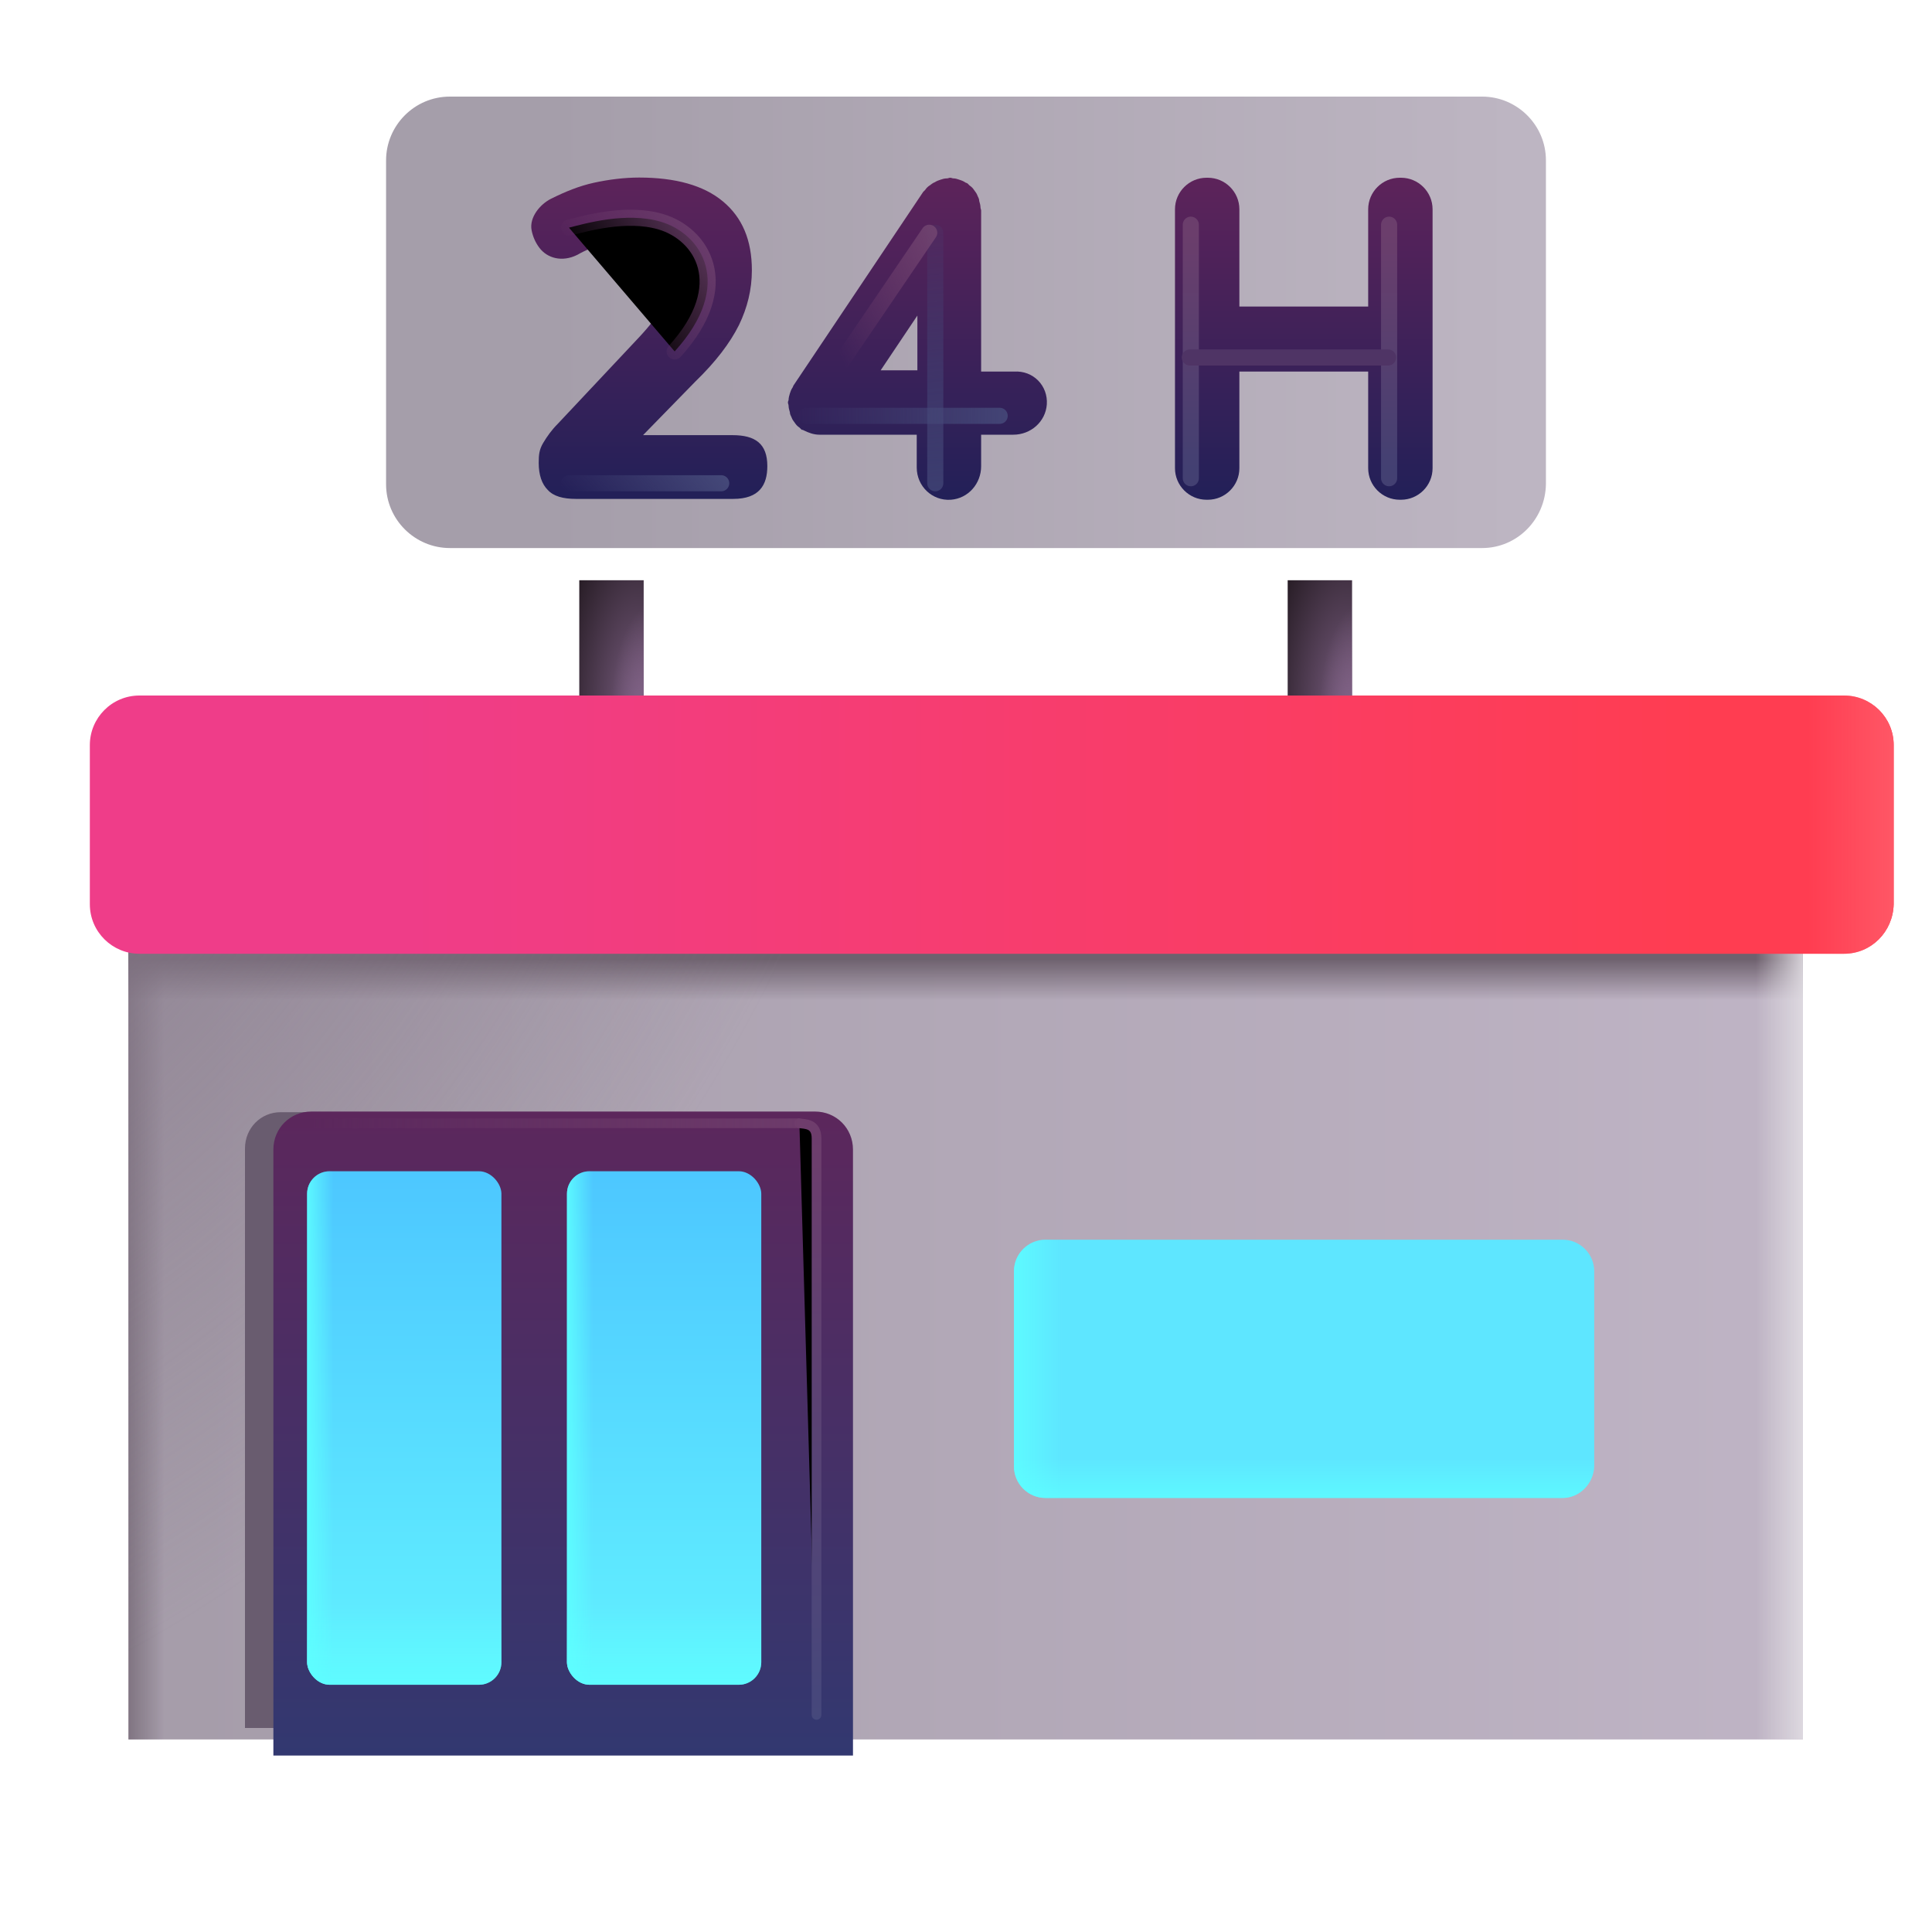 <svg viewBox="1 1 30 30" xmlns="http://www.w3.org/2000/svg">
<g filter="url(#filter0_iii_18_6533)">
<path d="M24.015 10.01H7.985C7.445 10.01 6.995 9.57 6.995 9.02V3.99C6.995 3.45 7.435 3 7.985 3H24.015C24.555 3 25.005 3.44 25.005 3.99V9.02C24.995 9.57 24.555 10.01 24.015 10.01Z" fill="url(#paint0_linear_18_6533)"/>
</g>
<g filter="url(#filter1_i_18_6533)">
<path d="M12.665 8.487C12.665 8.137 12.475 8.007 12.125 8.007H10.735L11.545 7.177C11.865 6.867 12.085 6.577 12.225 6.297C12.355 6.027 12.425 5.747 12.425 5.447C12.425 4.977 12.275 4.627 11.975 4.377C11.675 4.127 11.235 4.007 10.675 4.007C10.445 4.007 10.205 4.037 9.975 4.087C9.745 4.137 9.525 4.227 9.305 4.337C9.137 4.421 8.965 4.626 9.005 4.827C9.025 4.927 9.065 5.017 9.125 5.097C9.245 5.257 9.475 5.327 9.715 5.207C9.855 5.127 9.985 5.077 10.115 5.047C10.245 5.017 10.365 4.997 10.475 4.997C10.925 4.997 11.165 5.237 11.165 5.587C11.165 5.727 11.125 5.867 11.045 6.007C10.965 6.147 10.835 6.317 10.655 6.507L9.415 7.827C9.315 7.927 9.245 8.027 9.185 8.127C9.125 8.227 9.115 8.307 9.115 8.437C9.115 8.627 9.165 8.767 9.255 8.857C9.345 8.957 9.495 8.997 9.695 8.997H12.135C12.542 8.997 12.665 8.78 12.665 8.487Z" fill="url(#paint1_linear_18_6533)"/>
</g>
<g filter="url(#filter2_i_18_6533)">
<path d="M17.005 7.53C16.985 7.8 16.755 8 16.485 8H15.985V8.49C15.985 8.76 15.785 8.99 15.515 9.01C15.225 9.03 14.985 8.8 14.985 8.51V8H13.475C13.385 8 13.305 7.97 13.225 7.93C13.215 7.92 13.205 7.93 13.195 7.92C13.185 7.91 13.175 7.9 13.165 7.89C13.135 7.87 13.115 7.85 13.095 7.82C13.075 7.79 13.055 7.77 13.045 7.74C13.035 7.71 13.015 7.69 13.015 7.65C13.005 7.62 12.995 7.58 12.995 7.55C12.995 7.53 12.985 7.52 12.985 7.5C12.985 7.48 12.995 7.47 12.995 7.46C12.995 7.43 13.005 7.39 13.015 7.36C13.025 7.33 13.035 7.3 13.055 7.27C13.065 7.26 13.065 7.24 13.075 7.23L15.085 4.23C15.095 4.22 15.105 4.21 15.115 4.2C15.135 4.17 15.155 4.15 15.185 4.13C15.215 4.11 15.235 4.09 15.265 4.08C15.295 4.06 15.325 4.05 15.355 4.04C15.385 4.03 15.415 4.02 15.455 4.02C15.475 4.02 15.485 4.01 15.505 4.01C15.525 4.01 15.535 4.02 15.555 4.02C15.585 4.02 15.615 4.03 15.645 4.04C15.675 4.05 15.705 4.06 15.735 4.08C15.745 4.09 15.765 4.09 15.775 4.1C15.785 4.11 15.795 4.12 15.805 4.13C15.835 4.15 15.855 4.17 15.875 4.2C15.895 4.23 15.915 4.25 15.925 4.28C15.935 4.31 15.955 4.33 15.955 4.37C15.965 4.4 15.975 4.44 15.975 4.47C15.975 4.49 15.985 4.5 15.985 4.52V7.02H16.495C16.795 7 17.025 7.24 17.005 7.53ZM14.995 7V6.15L14.425 7H14.995Z" fill="url(#paint2_linear_18_6533)"/>
</g>
<g filter="url(#filter3_i_18_6533)">
<path d="M22.995 4.5V8.52C22.995 8.79 22.775 9.01 22.505 9.01H22.485C22.215 9.01 21.995 8.79 21.995 8.52V7.02H19.995V8.52C19.995 8.79 19.775 9.01 19.505 9.01H19.485C19.215 9.01 18.995 8.79 18.995 8.52V4.5C18.995 4.23 19.215 4.01 19.485 4.01H19.505C19.775 4.01 19.995 4.23 19.995 4.5V6.01H21.995V4.5C21.995 4.23 22.215 4.01 22.485 4.01H22.505C22.775 4.01 22.995 4.23 22.995 4.5Z" fill="url(#paint3_linear_18_6533)"/>
</g>
<path d="M10.995 10.01H9.995V12.01H10.995V10.01Z" fill="url(#paint4_radial_18_6533)"/>
<path d="M10.995 10.01H9.995V12.01H10.995V10.01Z" fill="url(#paint5_radial_18_6533)"/>
<path d="M21.995 10.01H20.995V12.01H21.995V10.01Z" fill="url(#paint6_radial_18_6533)"/>
<path d="M21.995 10.01H20.995V12.01H21.995V10.01Z" fill="url(#paint7_radial_18_6533)"/>
<path d="M28.995 12.01H2.995V28.01H28.995V12.01Z" fill="url(#paint8_linear_18_6533)"/>
<path d="M28.995 12.01H2.995V28.01H28.995V12.01Z" fill="url(#paint9_linear_18_6533)"/>
<path d="M28.995 12.01H2.995V28.01H28.995V12.01Z" fill="url(#paint10_linear_18_6533)"/>
<path d="M28.995 12.01H2.995V28.01H28.995V12.01Z" fill="url(#paint11_radial_18_6533)"/>
<path d="M28.995 12.01H2.995V28.01H28.995V12.01Z" fill="url(#paint12_linear_18_6533)"/>
<g filter="url(#filter4_f_18_6533)">
<path d="M13.252 27.832H4.804V18.834C4.804 18.518 5.048 18.27 5.358 18.27H12.698C13.008 18.27 13.252 18.518 13.252 18.834V27.832V27.832Z" fill="#695C6F"/>
</g>
<g filter="url(#filter5_i_18_6533)">
<path d="M13.995 28.01H4.995V18.6C4.995 18.27 5.255 18.01 5.585 18.01H13.405C13.735 18.01 13.995 18.27 13.995 18.6V28.01V28.01Z" fill="url(#paint13_linear_18_6533)"/>
</g>
<g filter="url(#filter6_i_18_6533)">
<path d="M25.515 24.01H17.485C17.215 24.01 16.995 23.79 16.995 23.52V20.49C16.995 20.22 17.215 20 17.485 20H25.515C25.785 20 26.005 20.22 26.005 20.49V23.52C25.995 23.79 25.775 24.01 25.515 24.01Z" fill="#5EE6FF"/>
<path d="M25.515 24.01H17.485C17.215 24.01 16.995 23.79 16.995 23.52V20.49C16.995 20.22 17.215 20 17.485 20H25.515C25.785 20 26.005 20.22 26.005 20.49V23.52C25.995 23.79 25.775 24.01 25.515 24.01Z" fill="url(#paint14_linear_18_6533)"/>
<path d="M25.515 24.01H17.485C17.215 24.01 16.995 23.79 16.995 23.52V20.49C16.995 20.22 17.215 20 17.485 20H25.515C25.785 20 26.005 20.22 26.005 20.49V23.52C25.995 23.79 25.775 24.01 25.515 24.01Z" fill="url(#paint15_linear_18_6533)"/>
</g>
<g filter="url(#filter7_i_18_6533)">
<path d="M29.235 16.01H2.765C2.345 16.01 1.995 15.67 1.995 15.24V12.77C1.995 12.35 2.335 12 2.765 12H29.235C29.655 12 30.005 12.34 30.005 12.77V15.24C29.995 15.67 29.655 16.01 29.235 16.01Z" fill="url(#paint16_linear_18_6533)"/>
<path d="M29.235 16.01H2.765C2.345 16.01 1.995 15.67 1.995 15.24V12.77C1.995 12.35 2.335 12 2.765 12H29.235C29.655 12 30.005 12.34 30.005 12.77V15.24C29.995 15.67 29.655 16.01 29.235 16.01Z" fill="url(#paint17_linear_18_6533)"/>
</g>
<g filter="url(#filter8_i_18_6533)">
<rect x="5.969" y="18.987" width="3.017" height="7.974" rx="0.35" fill="url(#paint18_linear_18_6533)"/>
<rect x="5.969" y="18.987" width="3.017" height="7.974" rx="0.35" fill="url(#paint19_linear_18_6533)"/>
<rect x="5.969" y="18.987" width="3.017" height="7.974" rx="0.35" fill="url(#paint20_linear_18_6533)"/>
</g>
<g filter="url(#filter9_i_18_6533)">
<rect x="10.004" y="18.987" width="3.017" height="7.974" rx="0.35" fill="url(#paint21_linear_18_6533)"/>
<rect x="10.004" y="18.987" width="3.017" height="7.974" rx="0.35" fill="url(#paint22_linear_18_6533)"/>
<rect x="10.004" y="18.987" width="3.017" height="7.974" rx="0.35" fill="url(#paint23_linear_18_6533)"/>
</g>
<g filter="url(#filter10_f_18_6533)">
<path d="M13.413 18.442C13.502 18.457 13.679 18.442 13.679 18.676C13.679 18.998 13.679 24.851 13.679 27.629" stroke="url(#paint24_linear_18_6533)" stroke-width="0.15" stroke-linecap="round"/>
</g>
<g filter="url(#filter11_f_18_6533)">
<path d="M13.398 18.442H5.839" stroke="url(#paint25_linear_18_6533)" stroke-width="0.15" stroke-linecap="round"/>
</g>
<g filter="url(#filter12_f_18_6533)">
<path d="M9.835 4.535C10.08 4.473 10.724 4.286 11.257 4.442C11.898 4.629 12.413 5.426 11.476 6.457" stroke="url(#paint26_linear_18_6533)" stroke-width="0.25" stroke-linecap="round"/>
</g>
<g filter="url(#filter13_f_18_6533)">
<path d="M12.199 8.504L9.835 8.504" stroke="url(#paint27_linear_18_6533)" stroke-width="0.25" stroke-linecap="round"/>
</g>
<g filter="url(#filter14_f_18_6533)">
<path d="M15.523 8.504V4.614" stroke="url(#paint28_linear_18_6533)" stroke-width="0.25" stroke-linecap="round"/>
</g>
<g filter="url(#filter15_f_18_6533)">
<path d="M16.523 7.457H13.523" stroke="url(#paint29_linear_18_6533)" stroke-width="0.25" stroke-linecap="round"/>
</g>
<g filter="url(#filter16_f_18_6533)">
<path d="M13.538 7.395L15.429 4.614" stroke="url(#paint30_linear_18_6533)" stroke-width="0.25" stroke-linecap="round"/>
</g>
<g filter="url(#filter17_f_18_6533)">
<path d="M22.57 4.489V8.426" stroke="url(#paint31_linear_18_6533)" stroke-width="0.25" stroke-linecap="round"/>
</g>
<g filter="url(#filter18_f_18_6533)">
<path d="M19.491 4.489V8.426" stroke="url(#paint32_linear_18_6533)" stroke-width="0.25" stroke-linecap="round"/>
</g>
<g filter="url(#filter19_f_18_6533)">
<path d="M19.476 6.551H22.554" stroke="url(#paint33_linear_18_6533)" stroke-width="0.25" stroke-linecap="round"/>
</g>
<defs>
<filter id="filter0_iii_18_6533" x="6.695" y="2.7" width="18.61" height="7.31" filterUnits="userSpaceOnUse" color-interpolation-filters="sRGB">
<feFlood flood-opacity="0" result="BackgroundImageFix"/>
<feBlend mode="normal" in="SourceGraphic" in2="BackgroundImageFix" result="shape"/>
<feColorMatrix in="SourceAlpha" type="matrix" values="0 0 0 0 0 0 0 0 0 0 0 0 0 0 0 0 0 0 127 0" result="hardAlpha"/>
<feOffset dx="0.3" dy="-0.3"/>
<feGaussianBlur stdDeviation="0.3"/>
<feComposite in2="hardAlpha" operator="arithmetic" k2="-1" k3="1"/>
<feColorMatrix type="matrix" values="0 0 0 0 0.478 0 0 0 0 0.404 0 0 0 0 0.459 0 0 0 1 0"/>
<feBlend mode="normal" in2="shape" result="effect1_innerShadow_18_6533"/>
<feColorMatrix in="SourceAlpha" type="matrix" values="0 0 0 0 0 0 0 0 0 0 0 0 0 0 0 0 0 0 127 0" result="hardAlpha"/>
<feOffset dy="-0.2"/>
<feGaussianBlur stdDeviation="0.15"/>
<feComposite in2="hardAlpha" operator="arithmetic" k2="-1" k3="1"/>
<feColorMatrix type="matrix" values="0 0 0 0 0.565 0 0 0 0 0.365 0 0 0 0 0.486 0 0 0 1 0"/>
<feBlend mode="normal" in2="effect1_innerShadow_18_6533" result="effect2_innerShadow_18_6533"/>
<feColorMatrix in="SourceAlpha" type="matrix" values="0 0 0 0 0 0 0 0 0 0 0 0 0 0 0 0 0 0 127 0" result="hardAlpha"/>
<feOffset dx="-0.3"/>
<feGaussianBlur stdDeviation="0.3"/>
<feComposite in2="hardAlpha" operator="arithmetic" k2="-1" k3="1"/>
<feColorMatrix type="matrix" values="0 0 0 0 0.875 0 0 0 0 0.859 0 0 0 0 0.882 0 0 0 1 0"/>
<feBlend mode="normal" in2="effect2_innerShadow_18_6533" result="effect3_innerShadow_18_6533"/>
</filter>
<filter id="filter1_i_18_6533" x="8.999" y="3.757" width="3.916" height="5.24" filterUnits="userSpaceOnUse" color-interpolation-filters="sRGB">
<feFlood flood-opacity="0" result="BackgroundImageFix"/>
<feBlend mode="normal" in="SourceGraphic" in2="BackgroundImageFix" result="shape"/>
<feColorMatrix in="SourceAlpha" type="matrix" values="0 0 0 0 0 0 0 0 0 0 0 0 0 0 0 0 0 0 127 0" result="hardAlpha"/>
<feOffset dx="0.25" dy="-0.25"/>
<feGaussianBlur stdDeviation="0.2"/>
<feComposite in2="hardAlpha" operator="arithmetic" k2="-1" k3="1"/>
<feColorMatrix type="matrix" values="0 0 0 0 0.204 0 0 0 0 0.133 0 0 0 0 0.227 0 0 0 1 0"/>
<feBlend mode="normal" in2="shape" result="effect1_innerShadow_18_6533"/>
</filter>
<filter id="filter2_i_18_6533" x="12.985" y="3.76" width="4.271" height="5.251" filterUnits="userSpaceOnUse" color-interpolation-filters="sRGB">
<feFlood flood-opacity="0" result="BackgroundImageFix"/>
<feBlend mode="normal" in="SourceGraphic" in2="BackgroundImageFix" result="shape"/>
<feColorMatrix in="SourceAlpha" type="matrix" values="0 0 0 0 0 0 0 0 0 0 0 0 0 0 0 0 0 0 127 0" result="hardAlpha"/>
<feOffset dx="0.25" dy="-0.25"/>
<feGaussianBlur stdDeviation="0.2"/>
<feComposite in2="hardAlpha" operator="arithmetic" k2="-1" k3="1"/>
<feColorMatrix type="matrix" values="0 0 0 0 0.204 0 0 0 0 0.133 0 0 0 0 0.227 0 0 0 1 0"/>
<feBlend mode="normal" in2="shape" result="effect1_innerShadow_18_6533"/>
</filter>
<filter id="filter3_i_18_6533" x="18.995" y="3.76" width="4.25" height="5.25" filterUnits="userSpaceOnUse" color-interpolation-filters="sRGB">
<feFlood flood-opacity="0" result="BackgroundImageFix"/>
<feBlend mode="normal" in="SourceGraphic" in2="BackgroundImageFix" result="shape"/>
<feColorMatrix in="SourceAlpha" type="matrix" values="0 0 0 0 0 0 0 0 0 0 0 0 0 0 0 0 0 0 127 0" result="hardAlpha"/>
<feOffset dx="0.25" dy="-0.25"/>
<feGaussianBlur stdDeviation="0.2"/>
<feComposite in2="hardAlpha" operator="arithmetic" k2="-1" k3="1"/>
<feColorMatrix type="matrix" values="0 0 0 0 0.204 0 0 0 0 0.133 0 0 0 0 0.227 0 0 0 1 0"/>
<feBlend mode="normal" in2="shape" result="effect1_innerShadow_18_6533"/>
</filter>
<filter id="filter4_f_18_6533" x="4.304" y="17.77" width="9.448" height="10.562" filterUnits="userSpaceOnUse" color-interpolation-filters="sRGB">
<feFlood flood-opacity="0" result="BackgroundImageFix"/>
<feBlend mode="normal" in="SourceGraphic" in2="BackgroundImageFix" result="shape"/>
<feGaussianBlur stdDeviation="0.25" result="effect1_foregroundBlur_18_6533"/>
</filter>
<filter id="filter5_i_18_6533" x="4.995" y="18.01" width="9.25" height="10.25" filterUnits="userSpaceOnUse" color-interpolation-filters="sRGB">
<feFlood flood-opacity="0" result="BackgroundImageFix"/>
<feBlend mode="normal" in="SourceGraphic" in2="BackgroundImageFix" result="shape"/>
<feColorMatrix in="SourceAlpha" type="matrix" values="0 0 0 0 0 0 0 0 0 0 0 0 0 0 0 0 0 0 127 0" result="hardAlpha"/>
<feOffset dx="0.25" dy="0.25"/>
<feGaussianBlur stdDeviation="0.35"/>
<feComposite in2="hardAlpha" operator="arithmetic" k2="-1" k3="1"/>
<feColorMatrix type="matrix" values="0 0 0 0 0.216 0 0 0 0 0.114 0 0 0 0 0.255 0 0 0 1 0"/>
<feBlend mode="normal" in2="shape" result="effect1_innerShadow_18_6533"/>
</filter>
<filter id="filter6_i_18_6533" x="16.745" y="20" width="9.26" height="4.26" filterUnits="userSpaceOnUse" color-interpolation-filters="sRGB">
<feFlood flood-opacity="0" result="BackgroundImageFix"/>
<feBlend mode="normal" in="SourceGraphic" in2="BackgroundImageFix" result="shape"/>
<feColorMatrix in="SourceAlpha" type="matrix" values="0 0 0 0 0 0 0 0 0 0 0 0 0 0 0 0 0 0 127 0" result="hardAlpha"/>
<feOffset dx="-0.25" dy="0.25"/>
<feGaussianBlur stdDeviation="0.2"/>
<feComposite in2="hardAlpha" operator="arithmetic" k2="-1" k3="1"/>
<feColorMatrix type="matrix" values="0 0 0 0 0.224 0 0 0 0 0.671 0 0 0 0 0.973 0 0 0 1 0"/>
<feBlend mode="normal" in2="shape" result="effect1_innerShadow_18_6533"/>
</filter>
<filter id="filter7_i_18_6533" x="1.995" y="11.8" width="28.41" height="4.21" filterUnits="userSpaceOnUse" color-interpolation-filters="sRGB">
<feFlood flood-opacity="0" result="BackgroundImageFix"/>
<feBlend mode="normal" in="SourceGraphic" in2="BackgroundImageFix" result="shape"/>
<feColorMatrix in="SourceAlpha" type="matrix" values="0 0 0 0 0 0 0 0 0 0 0 0 0 0 0 0 0 0 127 0" result="hardAlpha"/>
<feOffset dx="0.4" dy="-0.2"/>
<feGaussianBlur stdDeviation="0.5"/>
<feComposite in2="hardAlpha" operator="arithmetic" k2="-1" k3="1"/>
<feColorMatrix type="matrix" values="0 0 0 0 0.62 0 0 0 0 0.22 0 0 0 0 0.388 0 0 0 1 0"/>
<feBlend mode="normal" in2="shape" result="effect1_innerShadow_18_6533"/>
</filter>
<filter id="filter8_i_18_6533" x="5.769" y="18.987" width="3.217" height="8.174" filterUnits="userSpaceOnUse" color-interpolation-filters="sRGB">
<feFlood flood-opacity="0" result="BackgroundImageFix"/>
<feBlend mode="normal" in="SourceGraphic" in2="BackgroundImageFix" result="shape"/>
<feColorMatrix in="SourceAlpha" type="matrix" values="0 0 0 0 0 0 0 0 0 0 0 0 0 0 0 0 0 0 127 0" result="hardAlpha"/>
<feOffset dx="-0.2" dy="0.2"/>
<feGaussianBlur stdDeviation="0.3"/>
<feComposite in2="hardAlpha" operator="arithmetic" k2="-1" k3="1"/>
<feColorMatrix type="matrix" values="0 0 0 0 0.118 0 0 0 0 0.545 0 0 0 0 0.937 0 0 0 1 0"/>
<feBlend mode="normal" in2="shape" result="effect1_innerShadow_18_6533"/>
</filter>
<filter id="filter9_i_18_6533" x="9.804" y="18.987" width="3.217" height="8.174" filterUnits="userSpaceOnUse" color-interpolation-filters="sRGB">
<feFlood flood-opacity="0" result="BackgroundImageFix"/>
<feBlend mode="normal" in="SourceGraphic" in2="BackgroundImageFix" result="shape"/>
<feColorMatrix in="SourceAlpha" type="matrix" values="0 0 0 0 0 0 0 0 0 0 0 0 0 0 0 0 0 0 127 0" result="hardAlpha"/>
<feOffset dx="-0.2" dy="0.2"/>
<feGaussianBlur stdDeviation="0.3"/>
<feComposite in2="hardAlpha" operator="arithmetic" k2="-1" k3="1"/>
<feColorMatrix type="matrix" values="0 0 0 0 0.118 0 0 0 0 0.545 0 0 0 0 0.937 0 0 0 1 0"/>
<feBlend mode="normal" in2="shape" result="effect1_innerShadow_18_6533"/>
</filter>
<filter id="filter10_f_18_6533" x="13.088" y="18.117" width="0.916" height="9.838" filterUnits="userSpaceOnUse" color-interpolation-filters="sRGB">
<feFlood flood-opacity="0" result="BackgroundImageFix"/>
<feBlend mode="normal" in="SourceGraphic" in2="BackgroundImageFix" result="shape"/>
<feGaussianBlur stdDeviation="0.125" result="effect1_foregroundBlur_18_6533"/>
</filter>
<filter id="filter11_f_18_6533" x="5.514" y="18.117" width="8.209" height="0.65" filterUnits="userSpaceOnUse" color-interpolation-filters="sRGB">
<feFlood flood-opacity="0" result="BackgroundImageFix"/>
<feBlend mode="normal" in="SourceGraphic" in2="BackgroundImageFix" result="shape"/>
<feGaussianBlur stdDeviation="0.125" result="effect1_foregroundBlur_18_6533"/>
</filter>
<filter id="filter12_f_18_6533" x="9.46" y="4.006" width="2.903" height="2.826" filterUnits="userSpaceOnUse" color-interpolation-filters="sRGB">
<feFlood flood-opacity="0" result="BackgroundImageFix"/>
<feBlend mode="normal" in="SourceGraphic" in2="BackgroundImageFix" result="shape"/>
<feGaussianBlur stdDeviation="0.125" result="effect1_foregroundBlur_18_6533"/>
</filter>
<filter id="filter13_f_18_6533" x="9.46" y="8.129" width="3.114" height="0.75" filterUnits="userSpaceOnUse" color-interpolation-filters="sRGB">
<feFlood flood-opacity="0" result="BackgroundImageFix"/>
<feBlend mode="normal" in="SourceGraphic" in2="BackgroundImageFix" result="shape"/>
<feGaussianBlur stdDeviation="0.125" result="effect1_foregroundBlur_18_6533"/>
</filter>
<filter id="filter14_f_18_6533" x="15.148" y="4.239" width="0.75" height="4.641" filterUnits="userSpaceOnUse" color-interpolation-filters="sRGB">
<feFlood flood-opacity="0" result="BackgroundImageFix"/>
<feBlend mode="normal" in="SourceGraphic" in2="BackgroundImageFix" result="shape"/>
<feGaussianBlur stdDeviation="0.125" result="effect1_foregroundBlur_18_6533"/>
</filter>
<filter id="filter15_f_18_6533" x="13.148" y="7.082" width="3.75" height="0.75" filterUnits="userSpaceOnUse" color-interpolation-filters="sRGB">
<feFlood flood-opacity="0" result="BackgroundImageFix"/>
<feBlend mode="normal" in="SourceGraphic" in2="BackgroundImageFix" result="shape"/>
<feGaussianBlur stdDeviation="0.125" result="effect1_foregroundBlur_18_6533"/>
</filter>
<filter id="filter16_f_18_6533" x="13.163" y="4.239" width="2.641" height="3.531" filterUnits="userSpaceOnUse" color-interpolation-filters="sRGB">
<feFlood flood-opacity="0" result="BackgroundImageFix"/>
<feBlend mode="normal" in="SourceGraphic" in2="BackgroundImageFix" result="shape"/>
<feGaussianBlur stdDeviation="0.125" result="effect1_foregroundBlur_18_6533"/>
</filter>
<filter id="filter17_f_18_6533" x="22.195" y="4.114" width="0.75" height="4.688" filterUnits="userSpaceOnUse" color-interpolation-filters="sRGB">
<feFlood flood-opacity="0" result="BackgroundImageFix"/>
<feBlend mode="normal" in="SourceGraphic" in2="BackgroundImageFix" result="shape"/>
<feGaussianBlur stdDeviation="0.125" result="effect1_foregroundBlur_18_6533"/>
</filter>
<filter id="filter18_f_18_6533" x="19.116" y="4.114" width="0.75" height="4.688" filterUnits="userSpaceOnUse" color-interpolation-filters="sRGB">
<feFlood flood-opacity="0" result="BackgroundImageFix"/>
<feBlend mode="normal" in="SourceGraphic" in2="BackgroundImageFix" result="shape"/>
<feGaussianBlur stdDeviation="0.125" result="effect1_foregroundBlur_18_6533"/>
</filter>
<filter id="filter19_f_18_6533" x="19.101" y="6.176" width="3.828" height="0.75" filterUnits="userSpaceOnUse" color-interpolation-filters="sRGB">
<feFlood flood-opacity="0" result="BackgroundImageFix"/>
<feBlend mode="normal" in="SourceGraphic" in2="BackgroundImageFix" result="shape"/>
<feGaussianBlur stdDeviation="0.125" result="effect1_foregroundBlur_18_6533"/>
</filter>
<linearGradient id="paint0_linear_18_6533" x1="9.564" y1="8.097" x2="24.554" y2="8.097" gradientUnits="userSpaceOnUse">
<stop stop-color="#A59EAA"/>
<stop offset="1" stop-color="#BDB5C2"/>
</linearGradient>
<linearGradient id="paint1_linear_18_6533" x1="10.831" y1="4.007" x2="10.831" y2="9.003" gradientUnits="userSpaceOnUse">
<stop stop-color="#5D235A"/>
<stop offset="1" stop-color="#222058"/>
</linearGradient>
<linearGradient id="paint2_linear_18_6533" x1="14.995" y1="4.01" x2="14.995" y2="9.018" gradientUnits="userSpaceOnUse">
<stop stop-color="#5D235A"/>
<stop offset="1" stop-color="#222058"/>
</linearGradient>
<linearGradient id="paint3_linear_18_6533" x1="20.994" y1="4.01" x2="20.994" y2="9.017" gradientUnits="userSpaceOnUse">
<stop stop-color="#5D235A"/>
<stop offset="1" stop-color="#222058"/>
</linearGradient>
<radialGradient id="paint4_radial_18_6533" cx="0" cy="0" r="1" gradientUnits="userSpaceOnUse" gradientTransform="translate(10.922 12.01) rotate(180) scale(1.238 3.019)">
<stop stop-color="#7A5E81"/>
<stop offset="1" stop-color="#281D26"/>
</radialGradient>
<radialGradient id="paint5_radial_18_6533" cx="0" cy="0" r="1" gradientUnits="userSpaceOnUse" gradientTransform="translate(11.152 12.01) rotate(180) scale(0.657 1.637)">
<stop stop-color="#836488"/>
<stop offset="1" stop-color="#836488" stop-opacity="0"/>
</radialGradient>
<radialGradient id="paint6_radial_18_6533" cx="0" cy="0" r="1" gradientUnits="userSpaceOnUse" gradientTransform="translate(21.922 12.01) rotate(180) scale(1.238 3.019)">
<stop stop-color="#7A5E81"/>
<stop offset="1" stop-color="#281D26"/>
</radialGradient>
<radialGradient id="paint7_radial_18_6533" cx="0" cy="0" r="1" gradientUnits="userSpaceOnUse" gradientTransform="translate(22.152 12.01) rotate(180) scale(0.657 1.637)">
<stop stop-color="#836488"/>
<stop offset="1" stop-color="#836488" stop-opacity="0"/>
</radialGradient>
<linearGradient id="paint8_linear_18_6533" x1="2.995" y1="24.051" x2="28.995" y2="24.051" gradientUnits="userSpaceOnUse">
<stop stop-color="#A59CA9"/>
<stop offset="1" stop-color="#BFB4C5"/>
</linearGradient>
<linearGradient id="paint9_linear_18_6533" x1="2.724" y1="20.528" x2="3.557" y2="20.528" gradientUnits="userSpaceOnUse">
<stop stop-color="#6E616E"/>
<stop offset="1" stop-color="#6E616E" stop-opacity="0"/>
</linearGradient>
<linearGradient id="paint10_linear_18_6533" x1="5.126" y1="15.895" x2="5.126" y2="16.535" gradientUnits="userSpaceOnUse">
<stop stop-color="#6E616E"/>
<stop offset="1" stop-color="#6E616E" stop-opacity="0"/>
</linearGradient>
<radialGradient id="paint11_radial_18_6533" cx="0" cy="0" r="1" gradientUnits="userSpaceOnUse" gradientTransform="translate(-0.993 11.676) rotate(39.13) scale(14.261 19.02)">
<stop stop-color="#887B8B"/>
<stop offset="1" stop-color="#887B8B" stop-opacity="0"/>
</radialGradient>
<linearGradient id="paint12_linear_18_6533" x1="29.064" y1="21.55" x2="28.259" y2="21.55" gradientUnits="userSpaceOnUse">
<stop stop-color="#E0DCE2"/>
<stop offset="1" stop-color="#E0DCE2" stop-opacity="0"/>
</linearGradient>
<linearGradient id="paint13_linear_18_6533" x1="9.496" y1="28.012" x2="9.496" y2="18.012" gradientUnits="userSpaceOnUse">
<stop stop-color="#323870"/>
<stop offset="1" stop-color="#5C275C"/>
</linearGradient>
<linearGradient id="paint14_linear_18_6533" x1="16.835" y1="22.005" x2="17.739" y2="22.005" gradientUnits="userSpaceOnUse">
<stop stop-color="#5DFFFF"/>
<stop offset="1" stop-color="#5DFFFF" stop-opacity="0"/>
</linearGradient>
<linearGradient id="paint15_linear_18_6533" x1="19.615" y1="24.233" x2="19.615" y2="23.396" gradientUnits="userSpaceOnUse">
<stop stop-color="#5DFFFF"/>
<stop offset="1" stop-color="#5DFFFF" stop-opacity="0"/>
</linearGradient>
<linearGradient id="paint16_linear_18_6533" x1="6.632" y1="16.01" x2="27.007" y2="16.01" gradientUnits="userSpaceOnUse">
<stop stop-color="#EF3D89"/>
<stop offset="1" stop-color="#FF3D51"/>
</linearGradient>
<linearGradient id="paint17_linear_18_6533" x1="30.005" y1="14.583" x2="28.679" y2="14.583" gradientUnits="userSpaceOnUse">
<stop stop-color="#FF5766"/>
<stop offset="1" stop-color="#FF5766" stop-opacity="0"/>
</linearGradient>
<linearGradient id="paint18_linear_18_6533" x1="7.478" y1="18.987" x2="7.478" y2="26.961" gradientUnits="userSpaceOnUse">
<stop stop-color="#4DC7FF"/>
<stop offset="1" stop-color="#62F1FF"/>
</linearGradient>
<linearGradient id="paint19_linear_18_6533" x1="5.915" y1="22.974" x2="6.376" y2="22.974" gradientUnits="userSpaceOnUse">
<stop stop-color="#5DFFFF"/>
<stop offset="1" stop-color="#5DFFFF" stop-opacity="0"/>
</linearGradient>
<linearGradient id="paint20_linear_18_6533" x1="6.846" y1="27.404" x2="6.846" y2="25.741" gradientUnits="userSpaceOnUse">
<stop stop-color="#5DFFFF"/>
<stop offset="1" stop-color="#5DFFFF" stop-opacity="0"/>
</linearGradient>
<linearGradient id="paint21_linear_18_6533" x1="11.512" y1="18.987" x2="11.512" y2="26.961" gradientUnits="userSpaceOnUse">
<stop stop-color="#4DC7FF"/>
<stop offset="1" stop-color="#62F1FF"/>
</linearGradient>
<linearGradient id="paint22_linear_18_6533" x1="9.95" y1="22.974" x2="10.411" y2="22.974" gradientUnits="userSpaceOnUse">
<stop stop-color="#5DFFFF"/>
<stop offset="1" stop-color="#5DFFFF" stop-opacity="0"/>
</linearGradient>
<linearGradient id="paint23_linear_18_6533" x1="10.881" y1="27.404" x2="10.881" y2="25.741" gradientUnits="userSpaceOnUse">
<stop stop-color="#5DFFFF"/>
<stop offset="1" stop-color="#5DFFFF" stop-opacity="0"/>
</linearGradient>
<linearGradient id="paint24_linear_18_6533" x1="13.413" y1="18.349" x2="13.413" y2="27.957" gradientUnits="userSpaceOnUse">
<stop stop-color="#6F3D6C"/>
<stop offset="1" stop-color="#44487C"/>
</linearGradient>
<linearGradient id="paint25_linear_18_6533" x1="14.273" y1="18.442" x2="5.839" y2="18.442" gradientUnits="userSpaceOnUse">
<stop stop-color="#6F3D6C"/>
<stop offset="1" stop-color="#6F3D6C" stop-opacity="0"/>
</linearGradient>
<linearGradient id="paint26_linear_18_6533" x1="12.252" y1="4.416" x2="10.351" y2="5.707" gradientUnits="userSpaceOnUse">
<stop stop-color="#6F436F"/>
<stop offset="1" stop-color="#6F3D6C" stop-opacity="0"/>
</linearGradient>
<linearGradient id="paint27_linear_18_6533" x1="12.489" y1="8.521" x2="10.867" y2="9.909" gradientUnits="userSpaceOnUse">
<stop stop-color="#464A7A"/>
<stop offset="1" stop-color="#464A7A" stop-opacity="0"/>
</linearGradient>
<linearGradient id="paint28_linear_18_6533" x1="15.456" y1="10.692" x2="14.79" y2="3.535" gradientUnits="userSpaceOnUse">
<stop stop-color="#464A7A"/>
<stop offset="1" stop-color="#464A7A" stop-opacity="0"/>
</linearGradient>
<linearGradient id="paint29_linear_18_6533" x1="17.21" y1="7.168" x2="13.322" y2="7.199" gradientUnits="userSpaceOnUse">
<stop stop-color="#464A7A"/>
<stop offset="1" stop-color="#464A7A" stop-opacity="0"/>
</linearGradient>
<linearGradient id="paint30_linear_18_6533" x1="15.661" y1="4.66" x2="13.624" y2="5.567" gradientUnits="userSpaceOnUse">
<stop stop-color="#6F436F"/>
<stop offset="1" stop-color="#6F3D6C" stop-opacity="0"/>
</linearGradient>
<linearGradient id="paint31_linear_18_6533" x1="22.57" y1="8.27" x2="22.567" y2="4.645" gradientUnits="userSpaceOnUse">
<stop stop-color="#434072"/>
<stop offset="1" stop-color="#6B3E6C"/>
</linearGradient>
<linearGradient id="paint32_linear_18_6533" x1="19.491" y1="8.27" x2="19.489" y2="4.645" gradientUnits="userSpaceOnUse">
<stop stop-color="#434072"/>
<stop offset="1" stop-color="#6B3E6C"/>
</linearGradient>
<linearGradient id="paint33_linear_18_6533" x1="23.259" y1="6.262" x2="19.27" y2="6.294" gradientUnits="userSpaceOnUse">
<stop stop-color="#4F3465"/>
<stop offset="1" stop-color="#4F3465"/>
</linearGradient>
</defs>
</svg>
